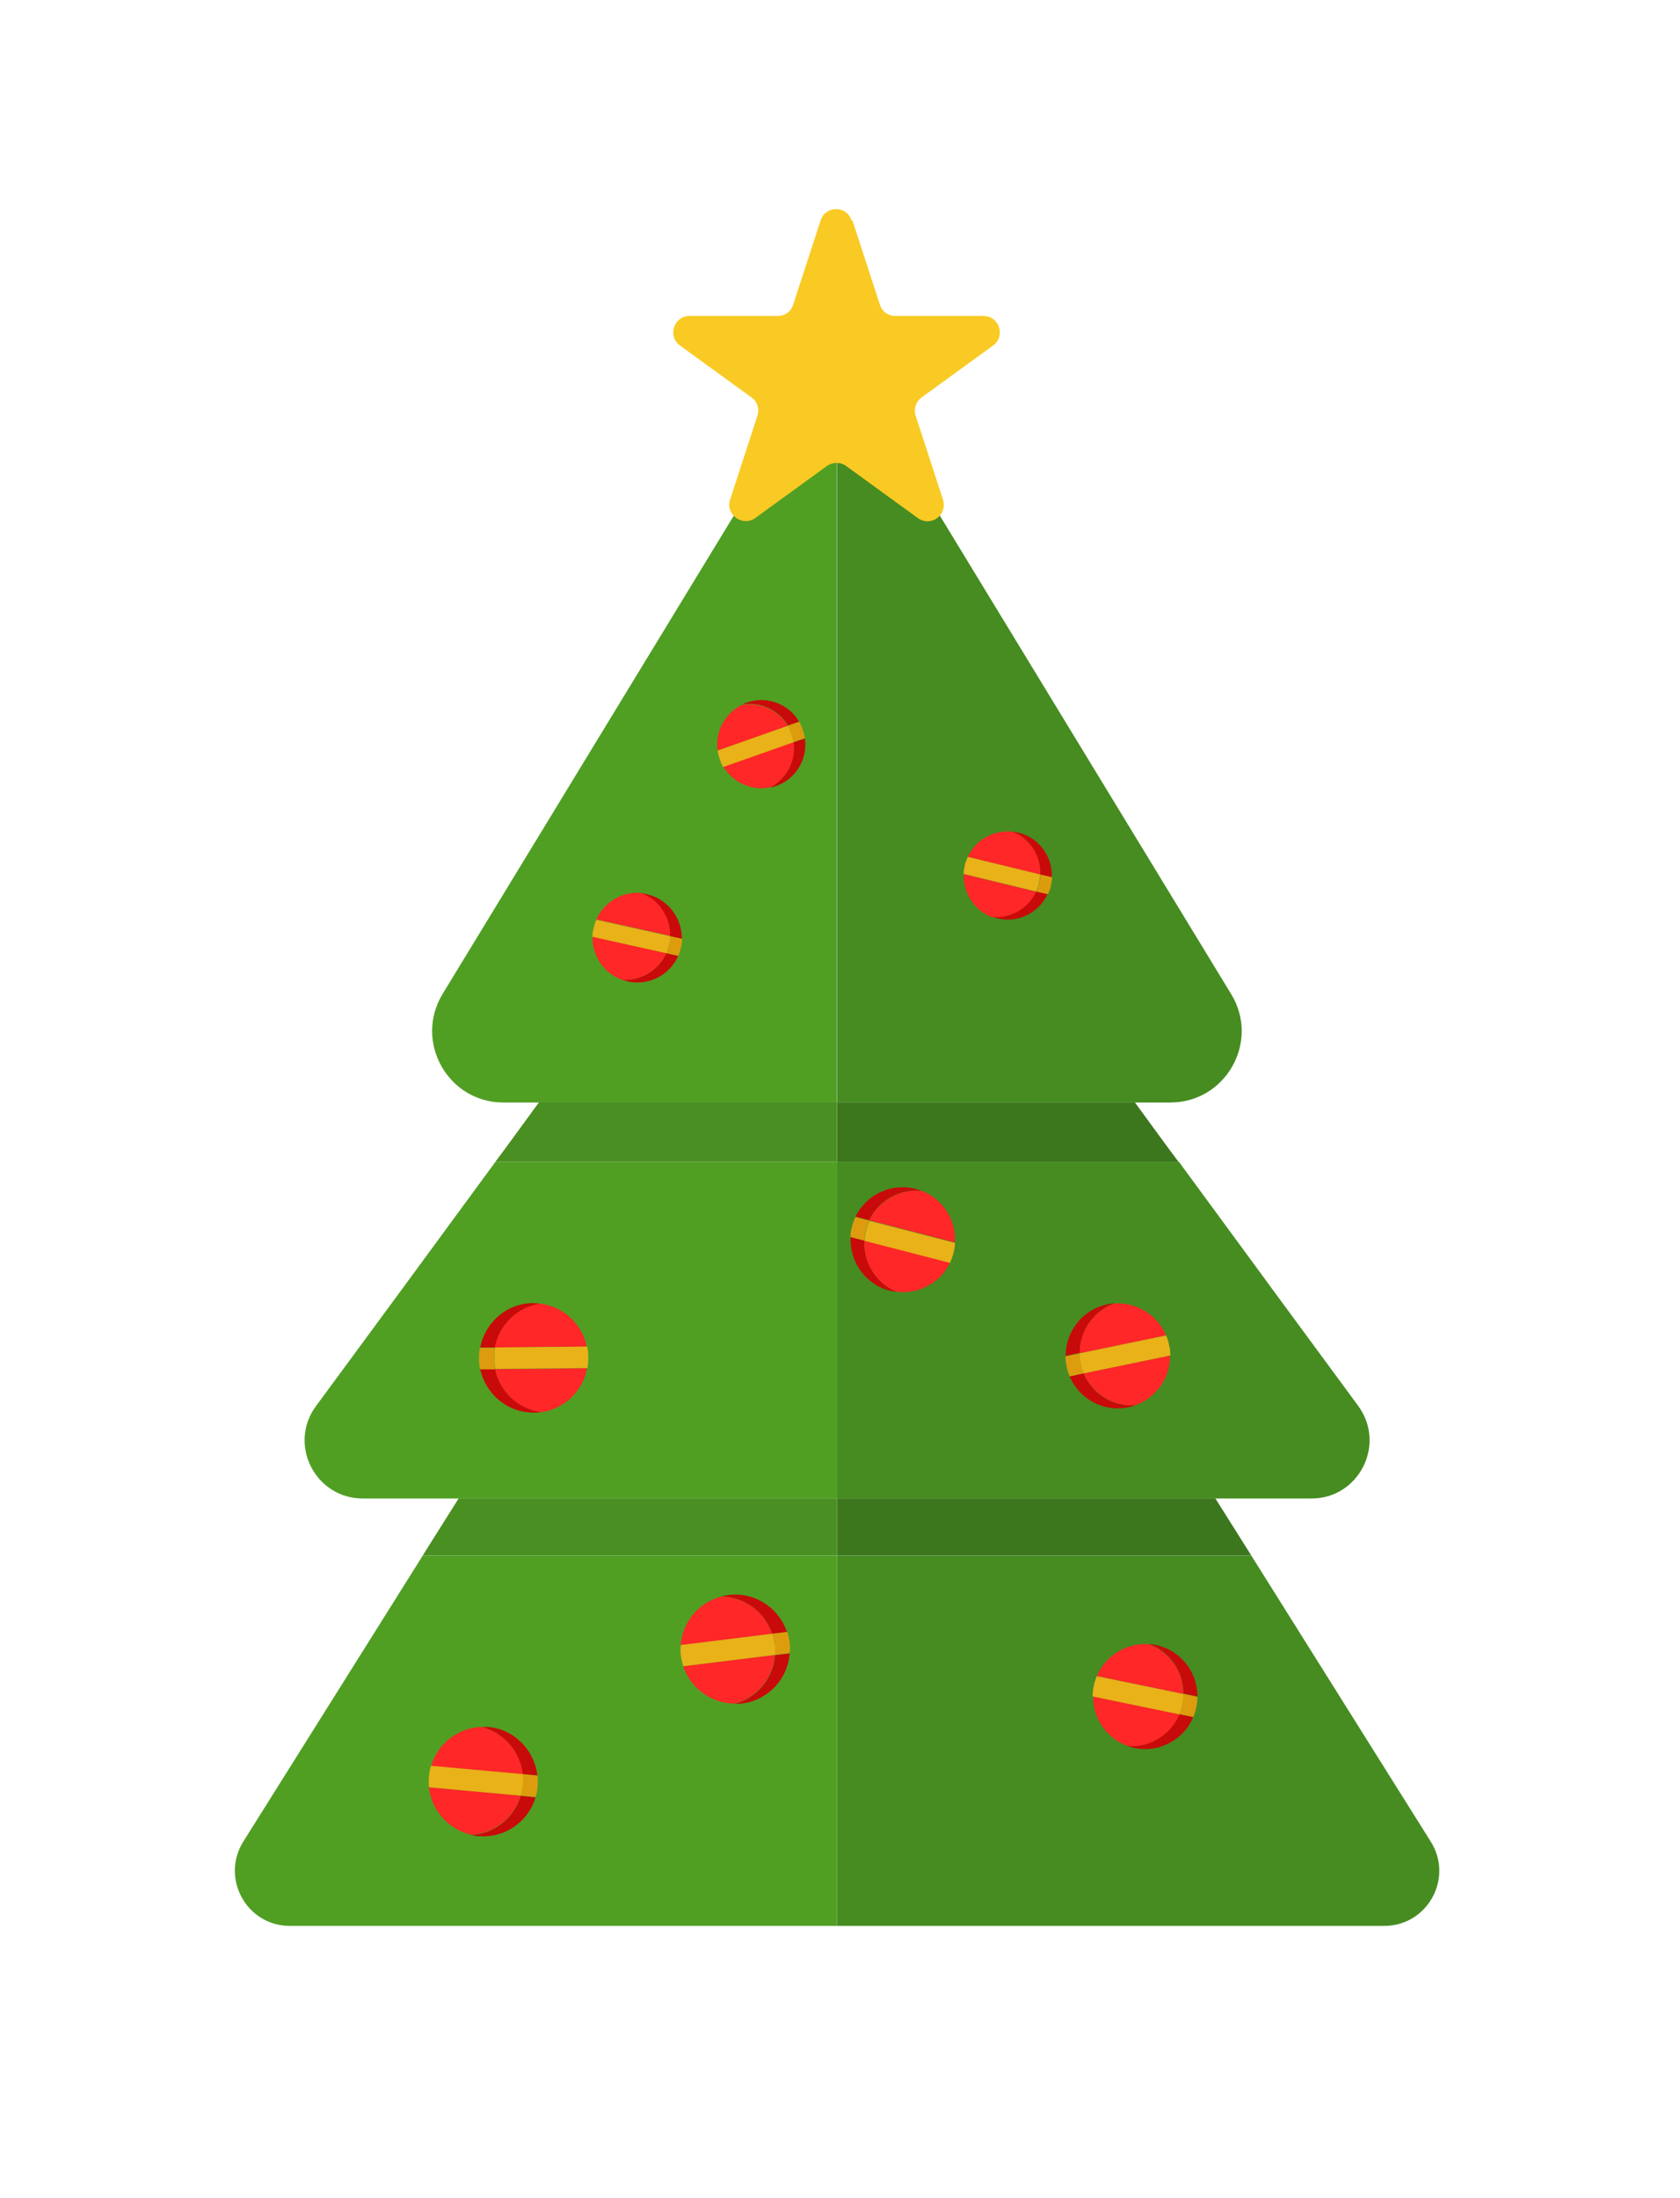 <svg width="52" height="68" viewBox="0 0 52 68" fill="none" xmlns="http://www.w3.org/2000/svg">
<g id="OBJECTS" clip-path="url(#clip0_7155_54100)">
<g id="Vector" filter="url(#filter0_d_7155_54100)">
<path d="M3.541 60.869C4.629 62.844 6.712 64.071 8.971 64.071H42.845C45.104 64.071 47.178 62.844 48.275 60.869C49.363 58.894 49.299 56.476 48.1 54.565L44.772 49.277C45.353 48.76 45.841 48.123 46.21 47.404C47.289 45.272 47.077 42.752 45.657 40.833C44.624 39.43 43.278 37.602 41.812 35.609C41.904 35.47 41.987 35.332 42.07 35.184C43.26 33.071 43.204 30.468 41.95 28.401L33.643 14.77C33.616 14.594 33.57 14.41 33.524 14.234C35.183 12.942 35.865 10.755 35.211 8.734C34.556 6.713 32.721 5.347 30.619 5.273C29.9 3.289 28.029 1.969 25.917 1.969C23.806 1.969 21.925 3.289 21.215 5.273C19.113 5.337 17.278 6.713 16.624 8.734C15.969 10.755 16.642 12.942 18.311 14.234C18.256 14.41 18.219 14.594 18.191 14.77L9.884 28.401C8.621 30.468 8.575 33.071 9.764 35.184C9.847 35.332 9.93 35.47 10.022 35.609C8.556 37.602 7.219 39.43 6.177 40.833C4.758 42.752 4.555 45.272 5.624 47.404C5.993 48.133 6.482 48.76 7.063 49.277L3.734 54.565C2.536 56.476 2.462 58.894 3.559 60.869H3.541Z" fill="white"/>
</g>
<g id="Group">
<g id="Group_2">
<path id="Vector_2" d="M24.017 13.811L13.7 30.747C12.805 32.223 13.866 34.106 15.58 34.106H25.897V12.75C25.169 12.75 24.441 13.101 24.017 13.811Z" fill="#509F23"/>
<path id="Vector_3" d="M38.104 30.747L27.787 13.811C27.354 13.101 26.625 12.75 25.906 12.75V34.106H36.223C37.947 34.106 39.008 32.214 38.104 30.747Z" fill="#468C21"/>
</g>
<path id="Vector_4" d="M26.386 6.822L27.234 9.424C27.299 9.637 27.492 9.775 27.714 9.775H30.443C30.931 9.775 31.134 10.403 30.738 10.689L28.525 12.295C28.35 12.424 28.276 12.655 28.341 12.858L29.189 15.46C29.336 15.931 28.811 16.319 28.405 16.023L26.192 14.417C26.017 14.288 25.777 14.288 25.593 14.417L23.38 16.023C22.984 16.309 22.449 15.922 22.597 15.46L23.445 12.858C23.509 12.645 23.445 12.424 23.261 12.295L21.048 10.689C20.651 10.403 20.854 9.775 21.343 9.775H24.072C24.293 9.775 24.487 9.637 24.551 9.424L25.399 6.822C25.547 6.351 26.211 6.351 26.358 6.822H26.386Z" fill="#F9CA23"/>
<g id="Group_3">
<g id="Group_4">
<path id="Vector_5" d="M38.475 43.957L38.706 43.93C38.678 44.317 38.374 44.65 37.968 44.696C37.931 44.696 37.894 44.696 37.857 44.696C38.199 44.603 38.447 44.308 38.475 43.957Z" fill="#C90A0A"/>
<path id="Vector_6" d="M37.654 43.055C37.654 43.055 37.728 43.037 37.765 43.037C38.171 42.991 38.539 43.24 38.659 43.609L38.429 43.637C38.318 43.304 38.005 43.064 37.654 43.064V43.055Z" fill="#C90A0A"/>
<path id="Vector_7" d="M38.697 43.932L38.467 43.96C38.467 43.905 38.467 43.849 38.467 43.794C38.467 43.739 38.448 43.683 38.43 43.637L38.66 43.609C38.679 43.665 38.688 43.711 38.697 43.766C38.697 43.822 38.697 43.877 38.697 43.932Z" fill="#DC9C0E"/>
<path id="Vector_8" d="M37.074 44.127L38.476 43.961C38.448 44.312 38.199 44.616 37.858 44.699C37.498 44.699 37.185 44.459 37.083 44.127H37.074Z" fill="#FF2727"/>
<path id="Vector_9" d="M38.429 43.627L37.027 43.793C37.055 43.442 37.304 43.138 37.645 43.055C38.005 43.055 38.318 43.295 38.419 43.627H38.429Z" fill="#FF2727"/>
<path id="Vector_10" d="M37.037 43.957C37.037 43.902 37.037 43.846 37.037 43.791L38.438 43.625C38.457 43.68 38.466 43.727 38.475 43.782C38.475 43.837 38.475 43.893 38.475 43.948L37.074 44.114C37.056 44.059 37.046 44.013 37.037 43.957Z" fill="#E9B218"/>
</g>
<g id="Group_5">
<path id="Vector_11" d="M40.088 43.762L40.319 43.734C40.291 44.122 39.987 44.454 39.581 44.5C39.544 44.5 39.508 44.5 39.471 44.5C39.812 44.408 40.061 44.113 40.088 43.762Z" fill="#C90A0A"/>
<path id="Vector_12" d="M39.277 42.86C39.277 42.86 39.351 42.841 39.388 42.841C39.794 42.795 40.163 43.044 40.282 43.414L40.052 43.441C39.941 43.109 39.628 42.869 39.277 42.869V42.86Z" fill="#C90A0A"/>
<path id="Vector_13" d="M40.32 43.737L40.09 43.765C40.09 43.709 40.09 43.654 40.09 43.599C40.09 43.543 40.071 43.488 40.053 43.442L40.283 43.414C40.302 43.469 40.311 43.516 40.32 43.571C40.32 43.626 40.32 43.682 40.32 43.737Z" fill="#DC9C0E"/>
<path id="Vector_14" d="M38.688 43.932L40.089 43.766C40.061 44.116 39.812 44.421 39.471 44.504C39.112 44.504 38.798 44.264 38.697 43.932H38.688Z" fill="#FF2727"/>
<path id="Vector_15" d="M40.052 43.432L38.65 43.598C38.678 43.247 38.927 42.942 39.268 42.859C39.628 42.859 39.941 43.099 40.043 43.432H40.052Z" fill="#FF2727"/>
<path id="Vector_16" d="M38.65 43.762C38.65 43.707 38.65 43.651 38.65 43.596L40.052 43.43C40.07 43.485 40.08 43.531 40.089 43.587C40.089 43.642 40.089 43.697 40.089 43.753L38.687 43.919C38.669 43.864 38.66 43.817 38.65 43.762Z" fill="#E9B218"/>
</g>
<g id="Group_6">
<path id="Vector_17" d="M39.499 44.84L39.729 44.812C39.701 45.2 39.397 45.532 38.992 45.578C38.955 45.578 38.918 45.578 38.881 45.578C39.222 45.486 39.471 45.191 39.499 44.84Z" fill="#C90A0A"/>
<path id="Vector_18" d="M38.688 43.938C38.688 43.938 38.761 43.92 38.798 43.92C39.204 43.873 39.573 44.123 39.693 44.492L39.462 44.519C39.351 44.187 39.038 43.947 38.688 43.947V43.938Z" fill="#C90A0A"/>
<path id="Vector_19" d="M39.73 44.815L39.5 44.843C39.5 44.788 39.5 44.732 39.5 44.677C39.5 44.621 39.481 44.566 39.463 44.52L39.693 44.492C39.712 44.548 39.721 44.594 39.73 44.649C39.73 44.705 39.73 44.76 39.73 44.815Z" fill="#DC9C0E"/>
<path id="Vector_20" d="M38.098 45.002L39.499 44.836C39.471 45.187 39.222 45.491 38.881 45.574C38.522 45.574 38.208 45.334 38.107 45.002H38.098Z" fill="#FF2727"/>
<path id="Vector_21" d="M39.462 44.51L38.06 44.676C38.088 44.325 38.337 44.021 38.678 43.938C39.038 43.938 39.351 44.178 39.453 44.51H39.462Z" fill="#FF2727"/>
<path id="Vector_22" d="M38.06 44.84C38.06 44.785 38.06 44.729 38.06 44.674L39.462 44.508C39.48 44.563 39.49 44.609 39.499 44.665C39.499 44.72 39.499 44.776 39.499 44.831L38.097 44.997C38.079 44.942 38.07 44.895 38.06 44.84Z" fill="#E9B218"/>
</g>
</g>
<g id="Group_7">
<g id="Group_8">
<path id="Vector_23" d="M40.807 57.121L41.038 57.094C41.01 57.481 40.706 57.814 40.3 57.86C40.263 57.86 40.226 57.86 40.19 57.86C40.531 57.767 40.779 57.472 40.807 57.121Z" fill="#C90A0A"/>
<path id="Vector_24" d="M39.996 56.227C39.996 56.227 40.07 56.209 40.107 56.209C40.512 56.163 40.881 56.412 41.001 56.781L40.771 56.809C40.66 56.476 40.346 56.236 39.996 56.236V56.227Z" fill="#C90A0A"/>
<path id="Vector_25" d="M41.039 57.096L40.808 57.124C40.808 57.069 40.808 57.013 40.808 56.958C40.808 56.903 40.79 56.847 40.772 56.801L41.002 56.773C41.02 56.829 41.03 56.875 41.039 56.93C41.039 56.986 41.039 57.041 41.039 57.096Z" fill="#DC9C0E"/>
<path id="Vector_26" d="M39.416 57.291L40.817 57.125C40.79 57.476 40.541 57.78 40.2 57.863C39.84 57.863 39.527 57.623 39.425 57.291H39.416Z" fill="#FF2727"/>
<path id="Vector_27" d="M40.771 56.799L39.369 56.965C39.397 56.614 39.646 56.31 39.987 56.227C40.346 56.227 40.66 56.467 40.761 56.799H40.771Z" fill="#FF2727"/>
<path id="Vector_28" d="M39.379 57.129C39.379 57.074 39.379 57.018 39.379 56.963L40.78 56.797C40.799 56.852 40.808 56.898 40.817 56.954C40.817 57.009 40.817 57.065 40.817 57.12L39.416 57.286C39.397 57.231 39.388 57.184 39.379 57.129Z" fill="#E9B218"/>
</g>
<g id="Group_9">
<path id="Vector_29" d="M42.43 56.934L42.661 56.906C42.633 57.294 42.329 57.626 41.923 57.672C41.886 57.672 41.849 57.672 41.812 57.672C42.154 57.58 42.403 57.285 42.43 56.934Z" fill="#C90A0A"/>
<path id="Vector_30" d="M41.619 56.032C41.619 56.032 41.693 56.013 41.73 56.013C42.136 55.967 42.504 56.216 42.624 56.586L42.394 56.613C42.283 56.281 41.969 56.041 41.619 56.041V56.032Z" fill="#C90A0A"/>
<path id="Vector_31" d="M42.662 56.909L42.431 56.937C42.431 56.881 42.431 56.826 42.431 56.77C42.431 56.715 42.413 56.66 42.395 56.614L42.625 56.586C42.644 56.641 42.653 56.688 42.662 56.743C42.662 56.798 42.662 56.854 42.662 56.909Z" fill="#DC9C0E"/>
<path id="Vector_32" d="M41.029 57.104L42.431 56.938C42.403 57.288 42.154 57.593 41.813 57.676C41.453 57.676 41.14 57.436 41.038 57.104H41.029Z" fill="#FF2727"/>
<path id="Vector_33" d="M42.394 56.603L40.992 56.77C41.02 56.419 41.269 56.114 41.61 56.031C41.969 56.031 42.283 56.271 42.384 56.603H42.394Z" fill="#FF2727"/>
<path id="Vector_34" d="M40.992 56.934C40.992 56.878 40.992 56.823 40.992 56.768L42.394 56.602C42.412 56.657 42.421 56.703 42.431 56.758C42.431 56.814 42.431 56.869 42.431 56.925L41.029 57.091C41.011 57.035 41.001 56.989 40.992 56.934Z" fill="#E9B218"/>
</g>
<g id="Group_10">
<path id="Vector_35" d="M41.84 58.004L42.071 57.977C42.043 58.364 41.739 58.696 41.333 58.743C41.296 58.743 41.26 58.743 41.223 58.743C41.564 58.65 41.813 58.355 41.84 58.004Z" fill="#C90A0A"/>
<path id="Vector_36" d="M41.02 57.11C41.02 57.11 41.093 57.091 41.13 57.091C41.536 57.045 41.905 57.294 42.025 57.664L41.794 57.691C41.683 57.359 41.37 57.119 41.02 57.119V57.11Z" fill="#C90A0A"/>
<path id="Vector_37" d="M42.072 57.979L41.842 58.007C41.842 57.952 41.842 57.896 41.842 57.841C41.842 57.785 41.823 57.73 41.805 57.684L42.035 57.656C42.054 57.712 42.063 57.758 42.072 57.813C42.072 57.868 42.072 57.924 42.072 57.979Z" fill="#DC9C0E"/>
<path id="Vector_38" d="M40.44 58.174L41.841 58.008C41.813 58.358 41.564 58.663 41.223 58.746C40.864 58.746 40.55 58.506 40.449 58.174H40.44Z" fill="#FF2727"/>
<path id="Vector_39" d="M41.804 57.682L40.402 57.848C40.43 57.497 40.679 57.192 41.02 57.109C41.38 57.109 41.693 57.349 41.794 57.682H41.804Z" fill="#FF2727"/>
<path id="Vector_40" d="M40.402 58.012C40.402 57.957 40.402 57.901 40.402 57.846L41.804 57.68C41.822 57.735 41.831 57.781 41.841 57.837C41.85 57.892 41.841 57.947 41.841 58.003L40.439 58.169C40.421 58.114 40.412 58.067 40.402 58.012Z" fill="#E9B218"/>
</g>
</g>
<g id="Group_11">
<g id="Group_12">
<path id="Vector_41" d="M12.482 43.957L12.252 43.93C12.28 44.317 12.584 44.65 12.989 44.696C13.026 44.696 13.063 44.696 13.1 44.696C12.759 44.603 12.51 44.308 12.482 43.957Z" fill="#C90A0A"/>
<path id="Vector_42" d="M13.304 43.055C13.304 43.055 13.23 43.037 13.193 43.037C12.787 42.991 12.419 43.24 12.299 43.609L12.529 43.637C12.64 43.304 12.953 43.064 13.304 43.064V43.055Z" fill="#C90A0A"/>
<path id="Vector_43" d="M12.262 43.932L12.492 43.96C12.492 43.905 12.492 43.849 12.492 43.794C12.492 43.739 12.511 43.683 12.529 43.637L12.299 43.609C12.28 43.665 12.271 43.711 12.262 43.766C12.262 43.822 12.262 43.877 12.262 43.932Z" fill="#DC9C0E"/>
<path id="Vector_44" d="M13.884 44.127L12.482 43.961C12.51 44.312 12.759 44.616 13.1 44.699C13.46 44.699 13.773 44.459 13.875 44.127H13.884Z" fill="#FF2727"/>
<path id="Vector_45" d="M12.529 43.627L13.931 43.793C13.903 43.442 13.654 43.138 13.313 43.055C12.953 43.055 12.64 43.295 12.539 43.627H12.529Z" fill="#FF2727"/>
<path id="Vector_46" d="M13.921 43.957C13.921 43.902 13.921 43.846 13.921 43.791L12.519 43.625C12.501 43.68 12.492 43.727 12.482 43.782C12.482 43.837 12.482 43.893 12.482 43.948L13.884 44.114C13.902 44.059 13.912 44.013 13.921 43.957Z" fill="#E9B218"/>
</g>
<g id="Group_13">
<path id="Vector_47" d="M10.869 43.762L10.639 43.734C10.666 44.122 10.971 44.454 11.376 44.5C11.413 44.5 11.45 44.5 11.487 44.5C11.146 44.408 10.897 44.113 10.869 43.762Z" fill="#C90A0A"/>
<path id="Vector_48" d="M11.681 42.86C11.681 42.86 11.607 42.841 11.57 42.841C11.164 42.795 10.796 43.044 10.676 43.414L10.906 43.441C11.017 43.109 11.33 42.869 11.681 42.869V42.86Z" fill="#C90A0A"/>
<path id="Vector_49" d="M10.639 43.737L10.869 43.765C10.869 43.709 10.869 43.654 10.869 43.599C10.869 43.543 10.888 43.488 10.906 43.442L10.676 43.414C10.657 43.469 10.648 43.516 10.639 43.571C10.639 43.626 10.639 43.682 10.639 43.737Z" fill="#DC9C0E"/>
<path id="Vector_50" d="M12.271 43.932L10.869 43.766C10.897 44.116 11.146 44.421 11.487 44.504C11.846 44.504 12.16 44.264 12.261 43.932H12.271Z" fill="#FF2727"/>
<path id="Vector_51" d="M10.906 43.432L12.308 43.598C12.28 43.247 12.031 42.942 11.69 42.859C11.33 42.859 11.017 43.099 10.915 43.432H10.906Z" fill="#FF2727"/>
<path id="Vector_52" d="M12.298 43.762C12.298 43.707 12.298 43.651 12.298 43.596L10.896 43.43C10.878 43.485 10.869 43.531 10.859 43.587C10.859 43.642 10.859 43.697 10.859 43.753L12.261 43.919C12.279 43.864 12.289 43.817 12.298 43.762Z" fill="#E9B218"/>
</g>
<g id="Group_14">
<path id="Vector_53" d="M11.459 44.84L11.229 44.812C11.256 45.2 11.56 45.532 11.966 45.578C12.003 45.578 12.04 45.578 12.077 45.578C11.736 45.486 11.487 45.191 11.459 44.84Z" fill="#C90A0A"/>
<path id="Vector_54" d="M12.271 43.938C12.271 43.938 12.197 43.92 12.16 43.92C11.754 43.873 11.386 44.123 11.266 44.492L11.496 44.519C11.607 44.187 11.92 43.947 12.271 43.947V43.938Z" fill="#C90A0A"/>
<path id="Vector_55" d="M11.229 44.815L11.459 44.843C11.459 44.788 11.459 44.732 11.459 44.677C11.459 44.621 11.477 44.566 11.496 44.52L11.265 44.492C11.247 44.548 11.238 44.594 11.229 44.649C11.229 44.705 11.229 44.76 11.229 44.815Z" fill="#DC9C0E"/>
<path id="Vector_56" d="M12.86 45.002L11.459 44.836C11.487 45.187 11.736 45.491 12.077 45.574C12.436 45.574 12.75 45.334 12.851 45.002H12.86Z" fill="#FF2727"/>
<path id="Vector_57" d="M11.496 44.51L12.898 44.676C12.87 44.325 12.621 44.021 12.28 43.938C11.92 43.938 11.607 44.178 11.505 44.51H11.496Z" fill="#FF2727"/>
<path id="Vector_58" d="M12.897 44.84C12.897 44.785 12.897 44.729 12.897 44.674L11.496 44.508C11.477 44.563 11.468 44.609 11.459 44.665C11.459 44.72 11.459 44.776 11.459 44.831L12.86 44.997C12.879 44.942 12.888 44.895 12.897 44.84Z" fill="#E9B218"/>
</g>
</g>
<g id="Group_15">
<g id="Group_16">
<path id="Vector_59" d="M10.141 57.121L9.91 57.094C9.938 57.481 10.242 57.814 10.648 57.86C10.685 57.86 10.722 57.86 10.758 57.86C10.417 57.767 10.168 57.472 10.141 57.121Z" fill="#C90A0A"/>
<path id="Vector_60" d="M10.962 56.227C10.962 56.227 10.888 56.209 10.851 56.209C10.446 56.163 10.077 56.412 9.957 56.781L10.188 56.809C10.298 56.476 10.612 56.236 10.962 56.236V56.227Z" fill="#C90A0A"/>
<path id="Vector_61" d="M9.92 57.096L10.15 57.124C10.15 57.069 10.15 57.013 10.15 56.958C10.15 56.903 10.169 56.847 10.187 56.801L9.957 56.773C9.938 56.829 9.929 56.875 9.92 56.93C9.92 56.986 9.92 57.041 9.92 57.096Z" fill="#DC9C0E"/>
<path id="Vector_62" d="M11.542 57.291L10.141 57.125C10.168 57.476 10.417 57.78 10.758 57.863C11.118 57.863 11.431 57.623 11.533 57.291H11.542Z" fill="#FF2727"/>
<path id="Vector_63" d="M10.188 56.799L11.589 56.965C11.561 56.614 11.312 56.31 10.971 56.227C10.612 56.227 10.298 56.467 10.197 56.799H10.188Z" fill="#FF2727"/>
<path id="Vector_64" d="M11.579 57.129C11.579 57.074 11.579 57.018 11.579 56.963L10.178 56.797C10.159 56.852 10.15 56.898 10.141 56.954C10.141 57.009 10.141 57.065 10.141 57.12L11.542 57.286C11.56 57.231 11.57 57.184 11.579 57.129Z" fill="#E9B218"/>
</g>
<g id="Group_17">
<path id="Vector_65" d="M8.527 56.934L8.297 56.906C8.325 57.294 8.629 57.626 9.034 57.672C9.071 57.672 9.108 57.672 9.145 57.672C8.804 57.58 8.555 57.285 8.527 56.934Z" fill="#C90A0A"/>
<path id="Vector_66" d="M9.339 56.032C9.339 56.032 9.265 56.013 9.228 56.013C8.823 55.967 8.454 56.216 8.334 56.586L8.564 56.613C8.675 56.281 8.989 56.041 9.339 56.041V56.032Z" fill="#C90A0A"/>
<path id="Vector_67" d="M8.297 56.909L8.528 56.937C8.528 56.881 8.528 56.826 8.528 56.77C8.528 56.715 8.546 56.66 8.564 56.614L8.334 56.586C8.316 56.641 8.306 56.688 8.297 56.743C8.288 56.798 8.297 56.854 8.297 56.909Z" fill="#DC9C0E"/>
<path id="Vector_68" d="M9.929 57.104L8.527 56.938C8.555 57.288 8.804 57.593 9.145 57.676C9.505 57.676 9.818 57.436 9.92 57.104H9.929Z" fill="#FF2727"/>
<path id="Vector_69" d="M8.564 56.603L9.966 56.77C9.938 56.419 9.689 56.114 9.348 56.031C8.989 56.031 8.675 56.271 8.574 56.603H8.564Z" fill="#FF2727"/>
<path id="Vector_70" d="M9.956 56.934C9.956 56.878 9.956 56.823 9.956 56.768L8.554 56.602C8.536 56.657 8.527 56.703 8.518 56.758C8.518 56.814 8.518 56.869 8.518 56.925L9.919 57.091C9.937 57.035 9.947 56.989 9.956 56.934Z" fill="#E9B218"/>
</g>
<g id="Group_18">
<path id="Vector_71" d="M9.117 58.004L8.887 57.977C8.914 58.364 9.219 58.696 9.624 58.743C9.661 58.743 9.698 58.743 9.735 58.743C9.394 58.65 9.145 58.355 9.117 58.004Z" fill="#C90A0A"/>
<path id="Vector_72" d="M9.929 57.11C9.929 57.11 9.855 57.091 9.818 57.091C9.412 57.045 9.044 57.294 8.924 57.664L9.154 57.691C9.265 57.359 9.578 57.119 9.929 57.119V57.11Z" fill="#C90A0A"/>
<path id="Vector_73" d="M8.887 57.979L9.117 58.007C9.117 57.952 9.117 57.896 9.117 57.841C9.117 57.785 9.136 57.73 9.154 57.684L8.924 57.656C8.905 57.712 8.896 57.758 8.887 57.813C8.887 57.868 8.887 57.924 8.887 57.979Z" fill="#DC9C0E"/>
<path id="Vector_74" d="M10.519 58.174L9.117 58.008C9.145 58.358 9.394 58.663 9.735 58.746C10.095 58.746 10.408 58.506 10.509 58.174H10.519Z" fill="#FF2727"/>
<path id="Vector_75" d="M9.154 57.682L10.556 57.848C10.528 57.497 10.279 57.192 9.938 57.109C9.578 57.109 9.265 57.349 9.164 57.682H9.154Z" fill="#FF2727"/>
<path id="Vector_76" d="M10.556 58.012C10.556 57.957 10.556 57.901 10.556 57.846L9.154 57.68C9.136 57.735 9.127 57.781 9.117 57.837C9.108 57.892 9.117 57.947 9.117 58.003L10.519 58.169C10.537 58.114 10.546 58.067 10.556 58.012Z" fill="#E9B218"/>
</g>
</g>
<g id="Group_19">
<path id="Vector_77" d="M25.908 35.947H36.483C36.4 35.837 36.317 35.726 36.234 35.615C35.866 35.117 35.497 34.609 35.128 34.102H25.908V35.947Z" fill="#3C771E"/>
<path id="Vector_78" d="M36.483 35.945H25.908V46.356H40.595C42.061 46.356 42.91 44.685 42.043 43.495C40.614 41.557 38.604 38.825 36.493 35.945H36.483Z" fill="#468C21"/>
<path id="Vector_79" d="M25.907 35.607V34.094H16.687C16.319 34.601 15.95 35.1 15.581 35.607C15.498 35.718 15.415 35.829 15.332 35.94H25.907V35.607Z" fill="#4A8F21"/>
<path id="Vector_80" d="M25.908 35.945H15.332C13.221 38.825 11.211 41.557 9.782 43.495C8.906 44.676 9.754 46.356 11.23 46.356H25.917V35.945H25.908Z" fill="#509F23"/>
</g>
<g id="Group_20">
<path id="Vector_81" d="M25.907 46.352H14.198L13.082 48.123H25.907V46.352Z" fill="#4A8F21"/>
<path id="Vector_82" d="M13.083 48.125L7.532 56.967C6.822 58.102 7.634 59.578 8.971 59.578H25.908V48.125H13.083Z" fill="#509F23"/>
<path id="Vector_83" d="M38.733 48.125H25.908V59.578H42.845C44.182 59.578 45.002 58.102 44.283 56.967L38.733 48.125Z" fill="#468C21"/>
<path id="Vector_84" d="M38.733 48.123L37.617 46.352H25.908V48.123H38.733Z" fill="#3C771E"/>
</g>
<g id="Group_21">
<path id="Vector_85" d="M24.562 22.964L24.912 22.844C25.004 23.481 24.636 24.108 24.009 24.32C23.953 24.339 23.889 24.357 23.824 24.367C24.34 24.099 24.636 23.536 24.553 22.964H24.562Z" fill="#C90A0A"/>
<path id="Vector_86" d="M22.939 21.808C22.995 21.78 23.05 21.753 23.115 21.734C23.742 21.513 24.415 21.78 24.737 22.325L24.387 22.445C24.092 21.946 23.511 21.688 22.939 21.799V21.808Z" fill="#C90A0A"/>
<path id="Vector_87" d="M24.912 22.836L24.562 22.956C24.553 22.863 24.525 22.78 24.497 22.697C24.47 22.614 24.433 22.531 24.387 22.448L24.737 22.328C24.783 22.402 24.82 22.485 24.848 22.577C24.875 22.66 24.903 22.753 24.912 22.836Z" fill="#DC9C0E"/>
<path id="Vector_88" d="M22.387 23.719L24.563 22.953C24.646 23.525 24.351 24.088 23.834 24.356C23.263 24.476 22.682 24.208 22.387 23.71V23.719Z" fill="#FF2727"/>
<path id="Vector_89" d="M24.387 22.454L22.211 23.22C22.128 22.648 22.423 22.085 22.939 21.817C23.511 21.698 24.092 21.965 24.387 22.464V22.454Z" fill="#FF2727"/>
<path id="Vector_90" d="M22.276 23.478C22.248 23.395 22.22 23.302 22.211 23.219L24.387 22.453C24.433 22.527 24.47 22.61 24.497 22.702C24.525 22.785 24.553 22.878 24.562 22.961L22.386 23.727C22.34 23.653 22.303 23.57 22.276 23.478Z" fill="#E9B218"/>
</g>
<g id="Group_22">
<path id="Vector_91" d="M32.067 27.57L32.427 27.653C32.159 28.235 31.514 28.567 30.869 28.41C30.804 28.392 30.749 28.373 30.693 28.355C31.274 28.41 31.827 28.096 32.067 27.57Z" fill="#C90A0A"/>
<path id="Vector_92" d="M31.33 25.727C31.395 25.727 31.45 25.745 31.515 25.754C32.16 25.911 32.584 26.502 32.556 27.139L32.197 27.056C32.215 26.474 31.874 25.939 31.33 25.727Z" fill="#C90A0A"/>
<path id="Vector_93" d="M32.436 27.664L32.076 27.581C32.113 27.498 32.141 27.415 32.168 27.322C32.187 27.23 32.205 27.147 32.205 27.055L32.565 27.138C32.565 27.23 32.546 27.313 32.528 27.405C32.51 27.498 32.473 27.581 32.436 27.664Z" fill="#DC9C0E"/>
<path id="Vector_94" d="M29.827 27.039L32.067 27.584C31.828 28.11 31.274 28.423 30.694 28.368C30.15 28.156 29.808 27.62 29.827 27.039Z" fill="#FF2727"/>
<path id="Vector_95" d="M32.196 27.054L29.955 26.509C30.195 25.983 30.748 25.67 31.329 25.725C31.873 25.937 32.223 26.473 32.196 27.054Z" fill="#FF2727"/>
<path id="Vector_96" d="M29.863 26.766C29.881 26.674 29.918 26.591 29.955 26.508L32.196 27.052C32.196 27.145 32.177 27.228 32.159 27.32C32.14 27.412 32.103 27.495 32.067 27.578L29.826 27.034C29.826 26.942 29.845 26.858 29.863 26.766Z" fill="#E9B218"/>
</g>
<g id="Group_23">
<path id="Vector_97" d="M33.541 42.484L33.107 42.577C33.403 43.278 34.158 43.693 34.924 43.536C34.998 43.518 35.071 43.5 35.136 43.472C34.444 43.518 33.808 43.121 33.541 42.484Z" fill="#C90A0A"/>
<path id="Vector_98" d="M34.501 40.32C34.427 40.32 34.353 40.33 34.279 40.348C33.514 40.505 32.979 41.188 32.988 41.945L33.422 41.852C33.422 41.169 33.846 40.542 34.501 40.32Z" fill="#C90A0A"/>
<path id="Vector_99" d="M33.108 42.578L33.541 42.486C33.504 42.393 33.467 42.282 33.449 42.181C33.43 42.07 33.412 41.969 33.412 41.867L32.978 41.959C32.978 42.061 32.988 42.172 33.015 42.273C33.034 42.384 33.071 42.486 33.108 42.578Z" fill="#DC9C0E"/>
<path id="Vector_100" d="M36.224 41.93L33.541 42.483C33.808 43.111 34.454 43.517 35.136 43.471C35.791 43.24 36.224 42.622 36.215 41.939L36.224 41.93Z" fill="#FF2727"/>
<path id="Vector_101" d="M33.412 41.865L36.095 41.311C35.828 40.684 35.182 40.278 34.5 40.324C33.845 40.555 33.412 41.173 33.421 41.856L33.412 41.865Z" fill="#FF2727"/>
<path id="Vector_102" d="M36.187 41.617C36.169 41.506 36.132 41.405 36.095 41.312L33.412 41.866C33.412 41.968 33.421 42.078 33.449 42.18C33.467 42.291 33.504 42.392 33.541 42.485L36.224 41.931C36.224 41.829 36.215 41.719 36.187 41.608V41.617Z" fill="#E9B218"/>
</g>
<g id="Group_24">
<path id="Vector_103" d="M36.501 53.023L36.935 53.116C36.64 53.817 35.884 54.232 35.118 54.076C35.044 54.057 34.971 54.039 34.906 54.011C35.598 54.057 36.234 53.66 36.501 53.023Z" fill="#C90A0A"/>
<path id="Vector_104" d="M35.551 50.859C35.624 50.859 35.698 50.869 35.772 50.887C36.537 51.044 37.072 51.727 37.063 52.484L36.63 52.391C36.63 51.709 36.205 51.081 35.551 50.859Z" fill="#C90A0A"/>
<path id="Vector_105" d="M36.935 53.118L36.502 53.026C36.539 52.934 36.576 52.823 36.594 52.721C36.613 52.611 36.631 52.509 36.631 52.398L37.064 52.491C37.064 52.592 37.055 52.703 37.028 52.814C37.009 52.925 36.972 53.026 36.935 53.118Z" fill="#DC9C0E"/>
<path id="Vector_106" d="M33.828 52.477L36.511 53.03C36.244 53.658 35.598 54.064 34.916 54.018C34.261 53.787 33.828 53.169 33.837 52.486L33.828 52.477Z" fill="#FF2727"/>
<path id="Vector_107" d="M36.63 52.404L33.947 51.85C34.215 51.223 34.86 50.817 35.542 50.863C36.197 51.094 36.63 51.712 36.621 52.395L36.63 52.404Z" fill="#FF2727"/>
<path id="Vector_108" d="M33.855 52.156C33.874 52.045 33.911 51.944 33.947 51.852L36.63 52.405C36.63 52.507 36.621 52.618 36.593 52.728C36.575 52.839 36.538 52.941 36.501 53.033L33.818 52.479C33.818 52.378 33.828 52.267 33.855 52.165V52.156Z" fill="#E9B218"/>
</g>
<g id="Group_25">
<path id="Vector_109" d="M26.755 38.376L26.331 38.266C26.285 39.022 26.783 39.733 27.539 39.927C27.613 39.945 27.686 39.955 27.76 39.964C27.124 39.705 26.718 39.059 26.755 38.376Z" fill="#C90A0A"/>
<path id="Vector_110" d="M28.553 36.851C28.488 36.823 28.415 36.796 28.341 36.777C27.576 36.583 26.81 36.962 26.479 37.636L26.903 37.746C27.198 37.128 27.861 36.759 28.553 36.842V36.851Z" fill="#C90A0A"/>
<path id="Vector_111" d="M26.322 38.267L26.746 38.377C26.746 38.276 26.765 38.165 26.793 38.064C26.82 37.962 26.857 37.861 26.903 37.759L26.479 37.648C26.433 37.741 26.396 37.842 26.368 37.953C26.341 38.054 26.322 38.165 26.322 38.267Z" fill="#DC9C0E"/>
<path id="Vector_112" d="M29.402 39.058L26.756 38.375C26.719 39.058 27.116 39.704 27.761 39.962C28.444 40.045 29.107 39.676 29.412 39.058H29.402Z" fill="#FF2727"/>
<path id="Vector_113" d="M26.912 37.752L29.558 38.435C29.595 37.752 29.198 37.106 28.553 36.847C27.87 36.764 27.207 37.134 26.902 37.752H26.912Z" fill="#FF2727"/>
<path id="Vector_114" d="M29.513 38.762C29.54 38.661 29.559 38.55 29.559 38.449L26.913 37.766C26.866 37.858 26.83 37.959 26.802 38.07C26.774 38.172 26.756 38.282 26.756 38.384L29.402 39.067C29.448 38.975 29.485 38.873 29.513 38.762Z" fill="#E9B218"/>
</g>
<g id="Group_26">
<path id="Vector_115" d="M20.625 29.484L20.994 29.567C20.736 30.158 20.081 30.509 19.427 30.361C19.362 30.343 19.307 30.324 19.242 30.306C19.832 30.352 20.385 30.02 20.625 29.484Z" fill="#C90A0A"/>
<path id="Vector_116" d="M19.832 27.633C19.897 27.633 19.961 27.642 20.016 27.66C20.671 27.808 21.114 28.399 21.104 29.045L20.736 28.962C20.745 28.38 20.385 27.836 19.832 27.633Z" fill="#C90A0A"/>
<path id="Vector_117" d="M20.994 29.57L20.625 29.487C20.662 29.404 20.689 29.321 20.708 29.229C20.726 29.136 20.736 29.044 20.745 28.961L21.114 29.044C21.114 29.136 21.104 29.229 21.077 29.312C21.058 29.404 21.031 29.487 20.994 29.57Z" fill="#DC9C0E"/>
<path id="Vector_118" d="M18.338 28.977L20.625 29.484C20.385 30.02 19.832 30.352 19.242 30.306C18.688 30.102 18.329 29.567 18.338 28.977Z" fill="#FF2727"/>
<path id="Vector_119" d="M20.744 28.95L18.457 28.443C18.697 27.908 19.25 27.575 19.84 27.621C20.393 27.825 20.753 28.36 20.744 28.95Z" fill="#FF2727"/>
<path id="Vector_120" d="M18.375 28.712C18.393 28.619 18.421 28.536 18.458 28.453L20.744 28.961C20.744 29.053 20.735 29.145 20.707 29.228C20.689 29.321 20.661 29.404 20.624 29.487L18.338 28.979C18.338 28.887 18.347 28.795 18.375 28.712Z" fill="#E9B218"/>
</g>
<g id="Group_27">
<path id="Vector_121" d="M15.324 42.352H14.863C15.029 43.127 15.711 43.708 16.532 43.699C16.606 43.699 16.689 43.699 16.763 43.681C16.043 43.588 15.472 43.053 15.324 42.352Z" fill="#C90A0A"/>
<path id="Vector_122" d="M16.735 40.331C16.661 40.322 16.578 40.312 16.504 40.312C15.684 40.312 15.011 40.912 14.863 41.688H15.324C15.453 40.977 16.025 40.432 16.735 40.331Z" fill="#C90A0A"/>
<path id="Vector_123" d="M14.863 42.36H15.324C15.306 42.249 15.287 42.138 15.287 42.028C15.287 41.917 15.296 41.806 15.315 41.695H14.854C14.835 41.806 14.826 41.917 14.826 42.037C14.826 42.148 14.835 42.258 14.863 42.369V42.36Z" fill="#DC9C0E"/>
<path id="Vector_124" d="M18.173 42.328L15.324 42.356C15.472 43.057 16.043 43.593 16.762 43.685C17.472 43.583 18.044 43.029 18.173 42.328Z" fill="#FF2727"/>
<path id="Vector_125" d="M15.315 41.685L18.163 41.657C18.016 40.956 17.444 40.42 16.725 40.328C16.015 40.43 15.444 40.983 15.315 41.685Z" fill="#FF2727"/>
<path id="Vector_126" d="M18.21 41.989C18.21 41.878 18.201 41.767 18.174 41.656L15.325 41.684C15.306 41.795 15.297 41.905 15.297 42.016C15.297 42.127 15.306 42.238 15.334 42.348L18.183 42.321C18.201 42.21 18.21 42.099 18.21 41.989Z" fill="#E9B218"/>
</g>
<g id="Group_28">
<path id="Vector_127" d="M23.981 51.204L24.442 51.148C24.387 51.933 23.778 52.597 22.967 52.699C22.893 52.708 22.81 52.708 22.736 52.708C23.437 52.524 23.935 51.914 23.99 51.204H23.981Z" fill="#C90A0A"/>
<path id="Vector_128" d="M22.32 49.387C22.394 49.369 22.468 49.35 22.551 49.341C23.362 49.24 24.109 49.738 24.358 50.486L23.897 50.541C23.676 49.867 23.04 49.397 22.32 49.387Z" fill="#C90A0A"/>
<path id="Vector_129" d="M24.441 51.14L23.98 51.195C23.98 51.084 23.98 50.974 23.98 50.863C23.98 50.752 23.943 50.641 23.906 50.54L24.367 50.484C24.404 50.586 24.423 50.697 24.441 50.807C24.459 50.918 24.459 51.029 24.441 51.14Z" fill="#DC9C0E"/>
<path id="Vector_130" d="M21.15 51.546L23.981 51.195C23.926 51.906 23.428 52.515 22.727 52.7C22.008 52.69 21.372 52.22 21.15 51.546Z" fill="#FF2727"/>
<path id="Vector_131" d="M23.897 50.544L21.066 50.895C21.122 50.184 21.62 49.575 22.32 49.391C23.04 49.4 23.676 49.87 23.897 50.544Z" fill="#FF2727"/>
<path id="Vector_132" d="M21.076 51.222C21.058 51.111 21.058 51.001 21.076 50.89L23.907 50.539C23.944 50.641 23.962 50.751 23.981 50.862C23.999 50.973 23.999 51.084 23.981 51.194L21.15 51.545C21.113 51.444 21.095 51.333 21.076 51.222Z" fill="#E9B218"/>
</g>
<g id="Group_29">
<path id="Vector_133" d="M16.116 55.555L16.577 55.601C16.356 56.358 15.618 56.874 14.807 56.801C14.733 56.801 14.65 56.782 14.576 56.764C15.295 56.736 15.913 56.247 16.116 55.555Z" fill="#C90A0A"/>
<path id="Vector_134" d="M14.88 53.423C14.954 53.423 15.037 53.423 15.111 53.423C15.922 53.497 16.549 54.143 16.632 54.928L16.171 54.882C16.097 54.171 15.572 53.58 14.871 53.414L14.88 53.423Z" fill="#C90A0A"/>
<path id="Vector_135" d="M16.576 55.593L16.115 55.547C16.143 55.446 16.171 55.335 16.18 55.215C16.189 55.095 16.18 54.994 16.18 54.883L16.641 54.929C16.65 55.04 16.65 55.151 16.641 55.261C16.631 55.372 16.613 55.483 16.576 55.593Z" fill="#DC9C0E"/>
<path id="Vector_136" d="M13.277 55.289L16.117 55.547C15.914 56.23 15.296 56.72 14.577 56.757C13.877 56.59 13.351 56 13.277 55.289Z" fill="#FF2727"/>
<path id="Vector_137" d="M16.181 54.889L13.342 54.631C13.545 53.948 14.162 53.459 14.882 53.422C15.582 53.588 16.108 54.179 16.181 54.889Z" fill="#FF2727"/>
<path id="Vector_138" d="M13.276 54.957C13.286 54.846 13.304 54.736 13.341 54.625L16.181 54.883C16.19 54.994 16.19 55.105 16.181 55.216C16.172 55.326 16.153 55.437 16.116 55.548L13.276 55.289C13.267 55.179 13.267 55.068 13.276 54.957Z" fill="#E9B218"/>
</g>
</g>
</g>
<defs>
<filter id="filter0_d_7155_54100" x="0.823" y="0.989" width="50.184" height="66.022" filterUnits="userSpaceOnUse" color-interpolation-filters="sRGB">
<feFlood flood-opacity="0" result="BackgroundImageFix"/>
<feColorMatrix in="SourceAlpha" type="matrix" values="0 0 0 0 0 0 0 0 0 0 0 0 0 0 0 0 0 0 127 0" result="hardAlpha"/>
<feOffset dy="0.98"/>
<feGaussianBlur stdDeviation="0.98"/>
<feColorMatrix type="matrix" values="0 0 0 0 0.173 0 0 0 0 0.196 0 0 0 0 0.208 0 0 0 0.2 0"/>
<feBlend mode="normal" in2="BackgroundImageFix" result="effect1_dropShadow_7155_54100"/>
<feBlend mode="normal" in="SourceGraphic" in2="effect1_dropShadow_7155_54100" result="shape"/>
</filter>
<clipPath id="clip0_7155_54100">
<rect width="52" height="68" fill="white"/>
</clipPath>
</defs>
</svg>
